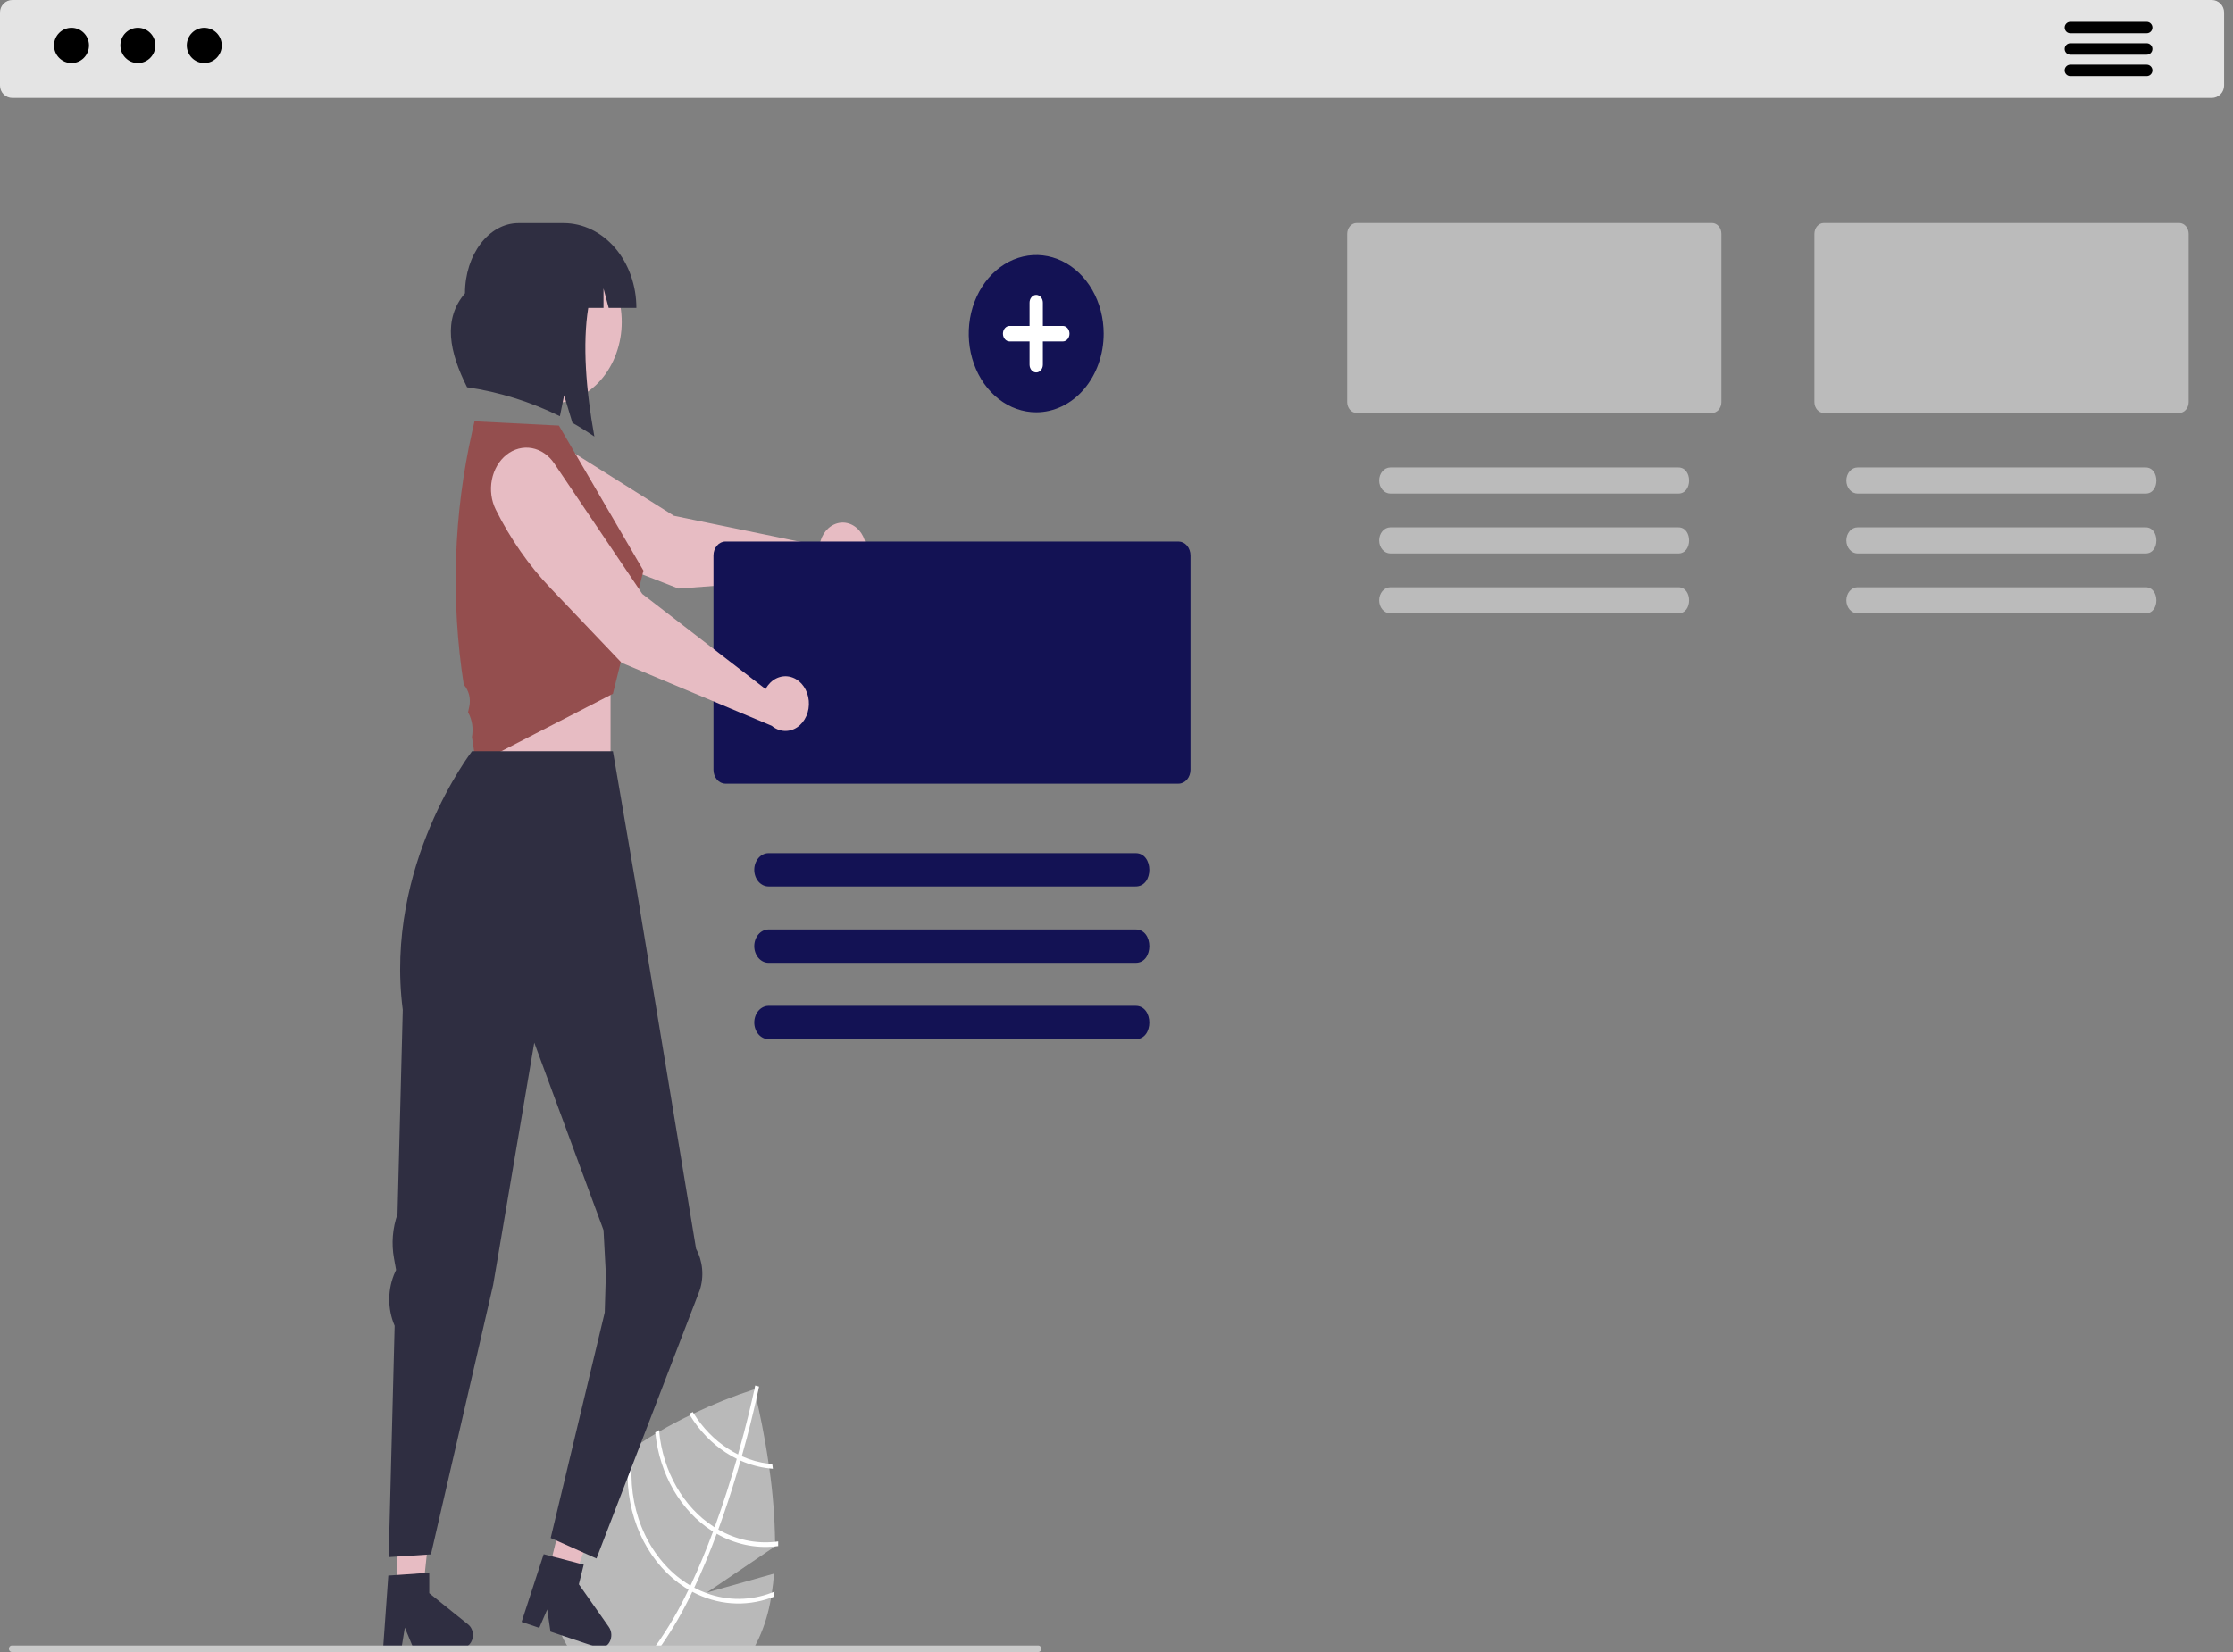 <svg width="250" height="185" viewBox="0 0 250 185" fill="none" xmlns="http://www.w3.org/2000/svg">
<rect x="0" y="0" width="250" height="185" fill="#808080" stroke="none"/>
<g clip-path="url(#clip0_412_2892)">
<path d="M86.765 173.18L79.142 178.341L86.657 176.226C86.6 176.949 86.521 177.66 86.416 178.356C86.387 178.549 86.355 178.739 86.321 178.929C86.064 180.526 85.599 182.068 84.941 183.501C84.815 183.765 84.689 184.022 84.557 184.271C84.431 184.522 84.299 184.764 84.165 185H63.959C63.79 184.764 63.63 184.519 63.483 184.271C62.042 181.906 61.458 178.975 61.858 176.113C61.932 175.531 62.037 174.954 62.174 174.388C62.306 173.808 62.467 173.239 62.655 172.681C62.983 171.695 63.37 170.738 63.814 169.815C64.74 167.872 66.183 166.12 67.883 164.563C68.707 163.814 69.565 163.118 70.454 162.479C70.623 162.353 70.793 162.231 70.967 162.111C71.232 161.927 71.498 161.747 71.766 161.572C72.3 161.216 72.838 160.879 73.377 160.561C73.519 160.475 73.659 160.392 73.798 160.312C74.968 159.632 76.132 159.022 77.242 158.486C77.381 158.419 77.523 158.351 77.662 158.287C79.869 157.234 82.126 156.333 84.423 155.587C84.423 155.587 84.431 155.611 84.444 155.664C84.478 155.804 84.565 156.145 84.683 156.647C85.012 158.042 85.59 160.702 86.055 163.913C86.082 164.088 86.106 164.266 86.132 164.443C86.52 167.16 86.736 169.906 86.776 172.659C86.778 172.831 86.778 172.999 86.778 173.171L86.765 173.18Z" fill="#B9B9B9"/>
<path d="M84.981 155.274C84.978 155.284 84.951 155.434 84.891 155.71C84.841 155.939 84.773 156.255 84.683 156.647C84.376 158.017 83.829 160.312 83.051 163.077C83.006 163.236 82.959 163.401 82.912 163.567C82.37 165.458 81.726 167.548 80.982 169.696C80.795 170.235 80.609 170.765 80.417 171.283C80.359 171.446 80.301 171.605 80.241 171.761C79.426 173.962 78.587 175.975 77.725 177.801L77.507 178.258C76.505 180.377 75.345 182.389 74.04 184.271C73.864 184.522 73.685 184.764 73.504 185H72.894C73.078 184.764 73.262 184.519 73.44 184.271C74.82 182.324 76.041 180.231 77.086 178.019C77.16 177.869 77.234 177.719 77.305 177.566C78.233 175.601 79.076 173.548 79.831 171.513C79.891 171.357 79.949 171.197 80.007 171.035C80.993 168.344 81.821 165.7 82.488 163.371C82.536 163.205 82.583 163.04 82.628 162.877C83.6 159.439 84.21 156.742 84.444 155.664C84.476 155.504 84.502 155.379 84.52 155.293C84.539 155.213 84.547 155.167 84.549 155.158L84.762 155.216H84.765L84.981 155.274Z" fill="white"/>
<path d="M86.458 163.953C86.324 163.944 86.19 163.928 86.056 163.913C85.027 163.789 84.017 163.507 83.051 163.077C82.912 163.012 82.77 162.948 82.628 162.877C82.243 162.685 81.868 162.469 81.503 162.231C79.993 161.256 78.682 159.911 77.662 158.287C77.628 158.235 77.594 158.18 77.562 158.127C77.426 158.195 77.287 158.262 77.144 158.33C77.176 158.382 77.208 158.434 77.242 158.486C78.306 160.219 79.688 161.653 81.287 162.684C81.677 162.938 82.078 163.167 82.489 163.371C82.628 163.438 82.77 163.506 82.912 163.567C83.947 164.026 85.03 164.321 86.132 164.443C86.263 164.459 86.397 164.471 86.529 164.48C86.505 164.299 86.482 164.125 86.458 163.953Z" fill="white"/>
<path d="M86.776 172.659C84.588 172.892 82.388 172.416 80.417 171.283C80.278 171.207 80.141 171.124 80.007 171.035C79.965 171.013 79.924 170.987 79.884 170.958C78.215 169.877 76.793 168.347 75.734 166.495C74.676 164.644 74.012 162.524 73.798 160.312C73.793 160.26 73.788 160.205 73.783 160.153C73.641 160.239 73.499 160.322 73.359 160.407C73.365 160.46 73.37 160.509 73.378 160.561C73.621 162.819 74.317 164.978 75.41 166.863C76.503 168.749 77.962 170.307 79.668 171.412C79.721 171.446 79.776 171.483 79.831 171.513C79.968 171.599 80.105 171.682 80.241 171.761C82.265 172.918 84.521 173.409 86.766 173.18C86.884 173.168 87.002 173.153 87.121 173.137C87.121 172.963 87.123 172.791 87.123 172.616C87.008 172.632 86.892 172.647 86.776 172.659Z" fill="white"/>
<path d="M86.416 178.356C84.049 179.262 81.499 179.284 79.121 178.421C78.645 178.249 78.179 178.042 77.726 177.802C77.584 177.728 77.444 177.648 77.305 177.566C77.155 177.48 77.008 177.388 76.863 177.296C74.897 176.02 73.278 174.125 72.191 171.829C71.104 169.532 70.593 166.925 70.715 164.306C70.747 163.567 70.831 162.833 70.967 162.111C70.975 162.062 70.983 162.013 70.993 161.964C70.82 162.09 70.646 162.216 70.476 162.344C70.468 162.39 70.46 162.433 70.454 162.479C70.3 163.469 70.236 164.474 70.263 165.479C70.321 167.994 70.94 170.448 72.059 172.599C73.178 174.75 74.759 176.524 76.645 177.746C76.792 177.841 76.939 177.933 77.087 178.019C77.226 178.102 77.368 178.182 77.507 178.258C80.275 179.735 83.412 179.974 86.321 178.929C86.419 178.899 86.516 178.862 86.613 178.825C86.653 178.629 86.687 178.433 86.718 178.237C86.618 178.28 86.519 178.319 86.416 178.356Z" fill="white"/>
<path d="M68.356 75.546H53.636V92.707H68.356V75.546Z" fill="#E7BCC3"/>
<path d="M44.456 178.112L47.356 178.112L48.736 165.07L44.455 165.071L44.456 178.112Z" fill="#E7BCC3"/>
<path d="M52.417 181.923L48.058 178.414V176.125L47.564 176.159L44.457 176.377L43.474 176.444L42.914 184.271L42.895 184.531H44.954L44.996 184.271L45.322 182.266L46.155 184.271L46.263 184.531H51.72C52.045 184.53 52.356 184.38 52.586 184.112C52.816 183.845 52.946 183.482 52.948 183.103C52.948 182.871 52.9 182.642 52.807 182.437C52.715 182.231 52.581 182.055 52.417 181.923Z" fill="#2F2E41"/>
<path d="M61.418 175.966L64.205 176.9L68.624 164.811L64.51 163.432L61.418 175.966Z" fill="#E7BCC3"/>
<path d="M68.165 182.196L64.808 177.419L65.352 175.218L64.868 175.093L62.174 174.388L61.83 174.299L60.87 174.048L58.397 181.632L60.373 182.297L61.264 180.238L61.63 182.717L62.876 183.134L66.264 184.271L66.877 184.476C67.128 184.561 67.396 184.55 67.642 184.444C67.888 184.339 68.098 184.145 68.242 183.89C68.386 183.635 68.456 183.333 68.442 183.028C68.428 182.723 68.331 182.432 68.165 182.196V182.196Z" fill="#2F2E41"/>
<path d="M243.989 24.972H204.182C203.905 24.973 203.639 25.102 203.443 25.331C203.247 25.559 203.136 25.869 203.136 26.192V45.023C203.136 45.347 203.247 45.656 203.443 45.885C203.639 46.113 203.905 46.242 204.182 46.243H243.989C244.266 46.243 244.532 46.114 244.728 45.885C244.924 45.657 245.035 45.347 245.035 45.023V26.192C245.035 25.869 244.924 25.559 244.728 25.33C244.532 25.101 244.266 24.973 243.989 24.972Z" fill="#BBBBBB"/>
<path d="M240.197 52.348H207.972C207.639 52.348 207.32 52.502 207.084 52.776C206.849 53.051 206.717 53.423 206.717 53.811C206.717 54.199 206.849 54.571 207.084 54.846C207.32 55.12 207.639 55.274 207.972 55.274H240.197C241.832 55.302 241.817 52.32 240.197 52.348Z" fill="#BBBBBB"/>
<path d="M240.197 59.056H207.972C207.639 59.056 207.32 59.21 207.084 59.484C206.849 59.759 206.717 60.131 206.717 60.519C206.717 60.907 206.849 61.279 207.084 61.554C207.32 61.828 207.639 61.982 207.972 61.982H240.197C241.832 62.01 241.817 59.028 240.197 59.056Z" fill="#BBBBBB"/>
<path d="M240.197 65.764H207.972C207.639 65.764 207.32 65.918 207.084 66.192C206.849 66.467 206.717 66.839 206.717 67.227C206.717 67.615 206.849 67.987 207.084 68.262C207.32 68.536 207.639 68.69 207.972 68.69H240.197C241.832 68.718 241.817 65.736 240.197 65.764Z" fill="#BBBBBB"/>
<path d="M191.677 24.972H151.87C151.593 24.973 151.327 25.102 151.131 25.331C150.935 25.559 150.825 25.869 150.824 26.192V45.023C150.825 45.347 150.935 45.656 151.131 45.885C151.327 46.113 151.593 46.242 151.87 46.243H191.677C191.954 46.243 192.22 46.114 192.416 45.885C192.612 45.657 192.723 45.347 192.723 45.023V26.192C192.723 25.869 192.612 25.559 192.416 25.33C192.22 25.101 191.954 24.973 191.677 24.972Z" fill="#BBBBBB"/>
<path d="M187.887 52.348H155.661C155.329 52.348 155.009 52.502 154.774 52.776C154.539 53.051 154.406 53.423 154.406 53.811C154.406 54.199 154.539 54.571 154.774 54.846C155.009 55.12 155.329 55.274 155.661 55.274H187.887C189.522 55.302 189.506 52.32 187.887 52.348Z" fill="#BBBBBB"/>
<path d="M187.887 59.056H155.661C155.329 59.056 155.009 59.21 154.774 59.484C154.539 59.759 154.406 60.131 154.406 60.519C154.406 60.907 154.539 61.279 154.774 61.554C155.009 61.828 155.329 61.982 155.661 61.982H187.887C189.522 62.01 189.506 59.028 187.887 59.056Z" fill="#BBBBBB"/>
<path d="M187.887 65.764H155.661C155.329 65.764 155.009 65.918 154.774 66.192C154.539 66.467 154.406 66.839 154.406 67.227C154.406 67.615 154.539 67.987 154.774 68.262C155.009 68.536 155.329 68.69 155.661 68.69H187.887C189.522 68.718 189.506 65.736 187.887 65.764Z" fill="#BBBBBB"/>
<path d="M91.862 60.587C91.811 60.761 91.774 60.941 91.751 61.123L75.451 57.764L61.412 48.939C60.529 48.383 59.498 48.239 58.527 48.535C57.557 48.831 56.718 49.545 56.181 50.534C55.645 51.522 55.449 52.711 55.635 53.86C55.82 55.01 56.373 56.035 57.181 56.728H57.181C59.8 58.975 62.703 60.732 65.786 61.936L75.964 65.911L93.793 64.578C94.288 64.703 94.803 64.658 95.277 64.449C95.75 64.24 96.162 63.876 96.463 63.401C96.763 62.925 96.939 62.359 96.97 61.77C97.001 61.18 96.885 60.593 96.636 60.079C96.387 59.565 96.016 59.145 95.567 58.871C95.119 58.596 94.612 58.479 94.108 58.533C93.603 58.587 93.123 58.809 92.725 59.173C92.326 59.538 92.026 60.029 91.862 60.587Z" fill="#E7BCC3"/>
<path d="M131.953 60.646H81.213C80.859 60.647 80.52 60.811 80.27 61.103C80.019 61.395 79.878 61.79 79.878 62.203V86.201C79.878 86.614 80.019 87.009 80.27 87.301C80.52 87.593 80.859 87.757 81.213 87.758H131.953C132.306 87.757 132.645 87.592 132.895 87.3C133.144 87.008 133.285 86.613 133.285 86.201V62.203C133.285 61.791 133.144 61.395 132.895 61.104C132.645 60.812 132.306 60.648 131.953 60.646Z" fill="#131254"/>
<path d="M127.121 95.539H86.045C85.621 95.539 85.213 95.735 84.913 96.085C84.613 96.435 84.444 96.91 84.444 97.405C84.444 97.9 84.613 98.374 84.913 98.725C85.213 99.075 85.621 99.271 86.045 99.271H127.121C129.206 99.305 129.185 95.505 127.121 95.539Z" fill="#131254"/>
<path d="M127.121 104.088H86.045C85.621 104.088 85.213 104.285 84.913 104.635C84.613 104.985 84.444 105.46 84.444 105.955C84.444 106.45 84.613 106.924 84.913 107.274C85.213 107.624 85.621 107.821 86.045 107.821H127.121C129.206 107.855 129.185 104.055 127.121 104.088Z" fill="#131254"/>
<path d="M127.121 112.641H86.045C85.835 112.641 85.627 112.69 85.433 112.783C85.239 112.877 85.062 113.014 84.914 113.188C84.765 113.361 84.647 113.566 84.567 113.792C84.487 114.019 84.445 114.261 84.445 114.506C84.445 114.751 84.487 114.993 84.567 115.22C84.647 115.446 84.765 115.652 84.914 115.825C85.062 115.998 85.239 116.135 85.433 116.229C85.627 116.323 85.835 116.371 86.045 116.371H127.121C129.206 116.405 129.185 112.608 127.121 112.641Z" fill="#131254"/>
<path d="M68.649 40.42C70.719 36.005 69.328 30.469 65.54 28.056C61.753 25.642 57.005 27.265 54.935 31.68C52.865 36.095 54.257 41.63 58.044 44.044C61.831 46.457 66.579 44.834 68.649 40.42Z" fill="#E7BCC3"/>
<path d="M63.099 24.982H58.051C54.741 24.982 52.058 28.5 52.058 32.841C49.561 35.764 50.31 39.426 52.292 43.369C55.868 43.887 59.365 44.978 62.686 46.609L63.157 44.264L64.087 47.353C64.913 47.82 65.733 48.331 66.545 48.885C65.597 43.69 65.207 38.507 65.858 34.482H67.567V32.3L68.148 34.482H71.248C71.248 33.234 71.037 31.999 70.627 30.846C70.218 29.694 69.618 28.646 68.861 27.764C68.104 26.882 67.206 26.182 66.217 25.705C65.229 25.227 64.169 24.982 63.099 24.982Z" fill="#2F2E41"/>
<path d="M62.574 47.659L53.122 47.181L52.868 48.307C50.777 57.569 50.454 67.252 51.922 76.675C52.202 76.983 52.407 77.373 52.516 77.804C52.624 78.235 52.632 78.692 52.538 79.128L52.402 79.759L52.415 79.783C52.86 80.602 53.011 81.594 52.836 82.542L53.308 85.576L68.62 77.691L72.037 63.901L62.574 47.659Z" fill="#944E4E"/>
<path d="M85.997 76.724C85.891 76.86 85.795 77.007 85.712 77.163L71.91 66.512L62.05 51.896C61.43 50.977 60.533 50.365 59.542 50.186C58.55 50.007 57.537 50.272 56.707 50.929C55.877 51.586 55.291 52.586 55.069 53.727C54.846 54.867 55.002 56.064 55.507 57.075C57.141 60.352 59.203 63.312 61.619 65.849L69.596 74.222L86.404 81.281C86.815 81.625 87.303 81.824 87.809 81.852C88.315 81.88 88.817 81.738 89.255 81.441C89.693 81.145 90.048 80.707 90.278 80.181C90.507 79.654 90.602 79.062 90.549 78.475C90.497 77.888 90.3 77.331 89.982 76.871C89.665 76.411 89.24 76.068 88.759 75.883C88.278 75.698 87.761 75.678 87.271 75.828C86.781 75.977 86.339 76.288 85.997 76.724L85.997 76.724Z" fill="#E7BCC3"/>
<path d="M116.011 46.171C114.517 46.171 113.056 45.654 111.814 44.687C110.572 43.719 109.604 42.344 109.032 40.735C108.46 39.126 108.311 37.355 108.602 35.647C108.894 33.939 109.613 32.37 110.669 31.138C111.726 29.907 113.072 29.068 114.537 28.728C116.002 28.389 117.521 28.563 118.901 29.229C120.282 29.896 121.461 31.025 122.291 32.473C123.121 33.921 123.564 35.623 123.564 37.365C123.564 39.7 122.769 41.94 121.352 43.592C119.935 45.243 118.014 46.171 116.011 46.171Z" fill="#131254"/>
<path d="M118.991 36.497H116.755V33.891C116.755 33.66 116.677 33.439 116.537 33.276C116.398 33.114 116.208 33.022 116.01 33.022C115.813 33.022 115.623 33.114 115.483 33.276C115.344 33.439 115.265 33.66 115.265 33.891V36.497H113.03C112.832 36.497 112.643 36.589 112.504 36.752C112.364 36.914 112.286 37.135 112.286 37.365C112.286 37.595 112.364 37.816 112.504 37.979C112.643 38.142 112.832 38.233 113.03 38.234H115.265V40.84C115.265 41.07 115.344 41.291 115.483 41.454C115.623 41.617 115.813 41.709 116.01 41.709C116.208 41.709 116.398 41.617 116.537 41.454C116.677 41.291 116.755 41.07 116.755 40.84V38.234H118.991C119.089 38.234 119.186 38.212 119.276 38.168C119.367 38.125 119.449 38.061 119.519 37.98C119.588 37.899 119.643 37.803 119.681 37.698C119.718 37.593 119.737 37.479 119.737 37.365C119.737 37.251 119.718 37.138 119.681 37.032C119.643 36.927 119.588 36.831 119.519 36.75C119.449 36.67 119.367 36.606 119.276 36.562C119.186 36.519 119.089 36.496 118.991 36.497Z" fill="white"/>
<path d="M78.343 144.478C78.589 143.723 78.679 142.912 78.608 142.109C78.536 141.306 78.304 140.534 77.93 139.854L71.248 99.449L68.62 84.126H52.847C52.847 84.126 42.99 96.844 45.093 113.086L44.504 135.959C43.946 137.528 43.808 139.257 44.109 140.919L44.343 142.213L44.253 142.408C43.823 143.336 43.591 144.372 43.579 145.427C43.567 146.483 43.774 147.525 44.182 148.467L43.516 174.375L48.247 174.069L55.213 143.884L59.814 116.763L67.568 137.755L67.831 142.658L67.704 146.98L61.654 172.23L66.78 174.529L78.343 144.478Z" fill="#2F2E41"/>
<path d="M116.575 184.635C116.575 184.732 116.542 184.825 116.483 184.893C116.425 184.961 116.345 185 116.262 185H1.309C1.226 185 1.146 184.962 1.088 184.893C1.029 184.825 0.996 184.732 0.996 184.635C0.996 184.539 1.029 184.446 1.088 184.378C1.146 184.309 1.226 184.271 1.309 184.271H116.262C116.303 184.271 116.344 184.28 116.382 184.298C116.42 184.317 116.455 184.343 116.484 184.377C116.513 184.411 116.536 184.451 116.551 184.496C116.567 184.54 116.575 184.587 116.575 184.635Z" fill="#CACACA"/>
</g>
<path d="M247.625 10.969H1.379C1.014 10.968 0.663 10.822 0.404 10.561C0.146 10.3 0 9.946 0 9.577V1.392C0 1.023 0.146 0.669 0.404 0.408C0.663 0.147 1.014 0 1.379 0H247.625C247.99 0 248.341 0.147 248.6 0.408C248.858 0.669 249.004 1.023 249.004 1.392V9.577C249.004 9.946 248.858 10.3 248.6 10.561C248.341 10.822 247.99 10.968 247.625 10.969Z" fill="#E4E4E4"/>
<path d="M8.005 7.061C9.087 7.061 9.963 6.176 9.963 5.085C9.963 3.994 9.087 3.109 8.005 3.109C6.924 3.109 6.047 3.994 6.047 5.085C6.047 6.176 6.924 7.061 8.005 7.061Z" fill="black"/>
<path d="M15.438 7.061C16.519 7.061 17.396 6.176 17.396 5.085C17.396 3.994 16.519 3.109 15.438 3.109C14.356 3.109 13.479 3.994 13.479 5.085C13.479 6.176 14.356 7.061 15.438 7.061Z" fill="black"/>
<path d="M22.87 7.061C23.952 7.061 24.829 6.176 24.829 5.085C24.829 3.994 23.952 3.109 22.87 3.109C21.789 3.109 20.912 3.994 20.912 5.085C20.912 6.176 21.789 7.061 22.87 7.061Z" fill="black"/>
<path d="M240.342 3.725H231.783C231.615 3.725 231.454 3.657 231.336 3.538C231.217 3.418 231.15 3.255 231.15 3.086C231.15 2.916 231.217 2.754 231.336 2.634C231.454 2.514 231.615 2.446 231.783 2.446H240.342C240.51 2.446 240.671 2.513 240.79 2.633C240.909 2.753 240.976 2.915 240.977 3.084C240.977 3.254 240.911 3.417 240.792 3.537C240.674 3.657 240.513 3.725 240.345 3.725H240.342Z" fill="black"/>
<path d="M240.342 6.124H231.783C231.615 6.124 231.454 6.056 231.336 5.936C231.217 5.816 231.15 5.654 231.15 5.484C231.15 5.315 231.217 5.152 231.336 5.033C231.454 4.913 231.615 4.845 231.783 4.845H240.342C240.51 4.845 240.671 4.912 240.79 5.031C240.909 5.151 240.976 5.314 240.977 5.483C240.977 5.653 240.911 5.815 240.792 5.936C240.674 6.056 240.513 6.124 240.345 6.124H240.342Z" fill="black"/>
<path d="M240.342 8.523H231.782C231.614 8.523 231.453 8.455 231.334 8.335C231.215 8.215 231.148 8.053 231.148 7.883C231.148 7.713 231.215 7.551 231.334 7.431C231.453 7.311 231.614 7.243 231.782 7.243H240.342C240.51 7.243 240.671 7.31 240.79 7.43C240.91 7.55 240.977 7.712 240.977 7.882C240.977 8.052 240.911 8.214 240.792 8.335C240.673 8.455 240.512 8.522 240.344 8.523H240.342Z" fill="black"/>
<defs>
<clipPath id="clip0_412_2892">
<rect width="249.004" height="185" fill="white" transform="translate(0.996)"/>
</clipPath>
</defs>
</svg>
